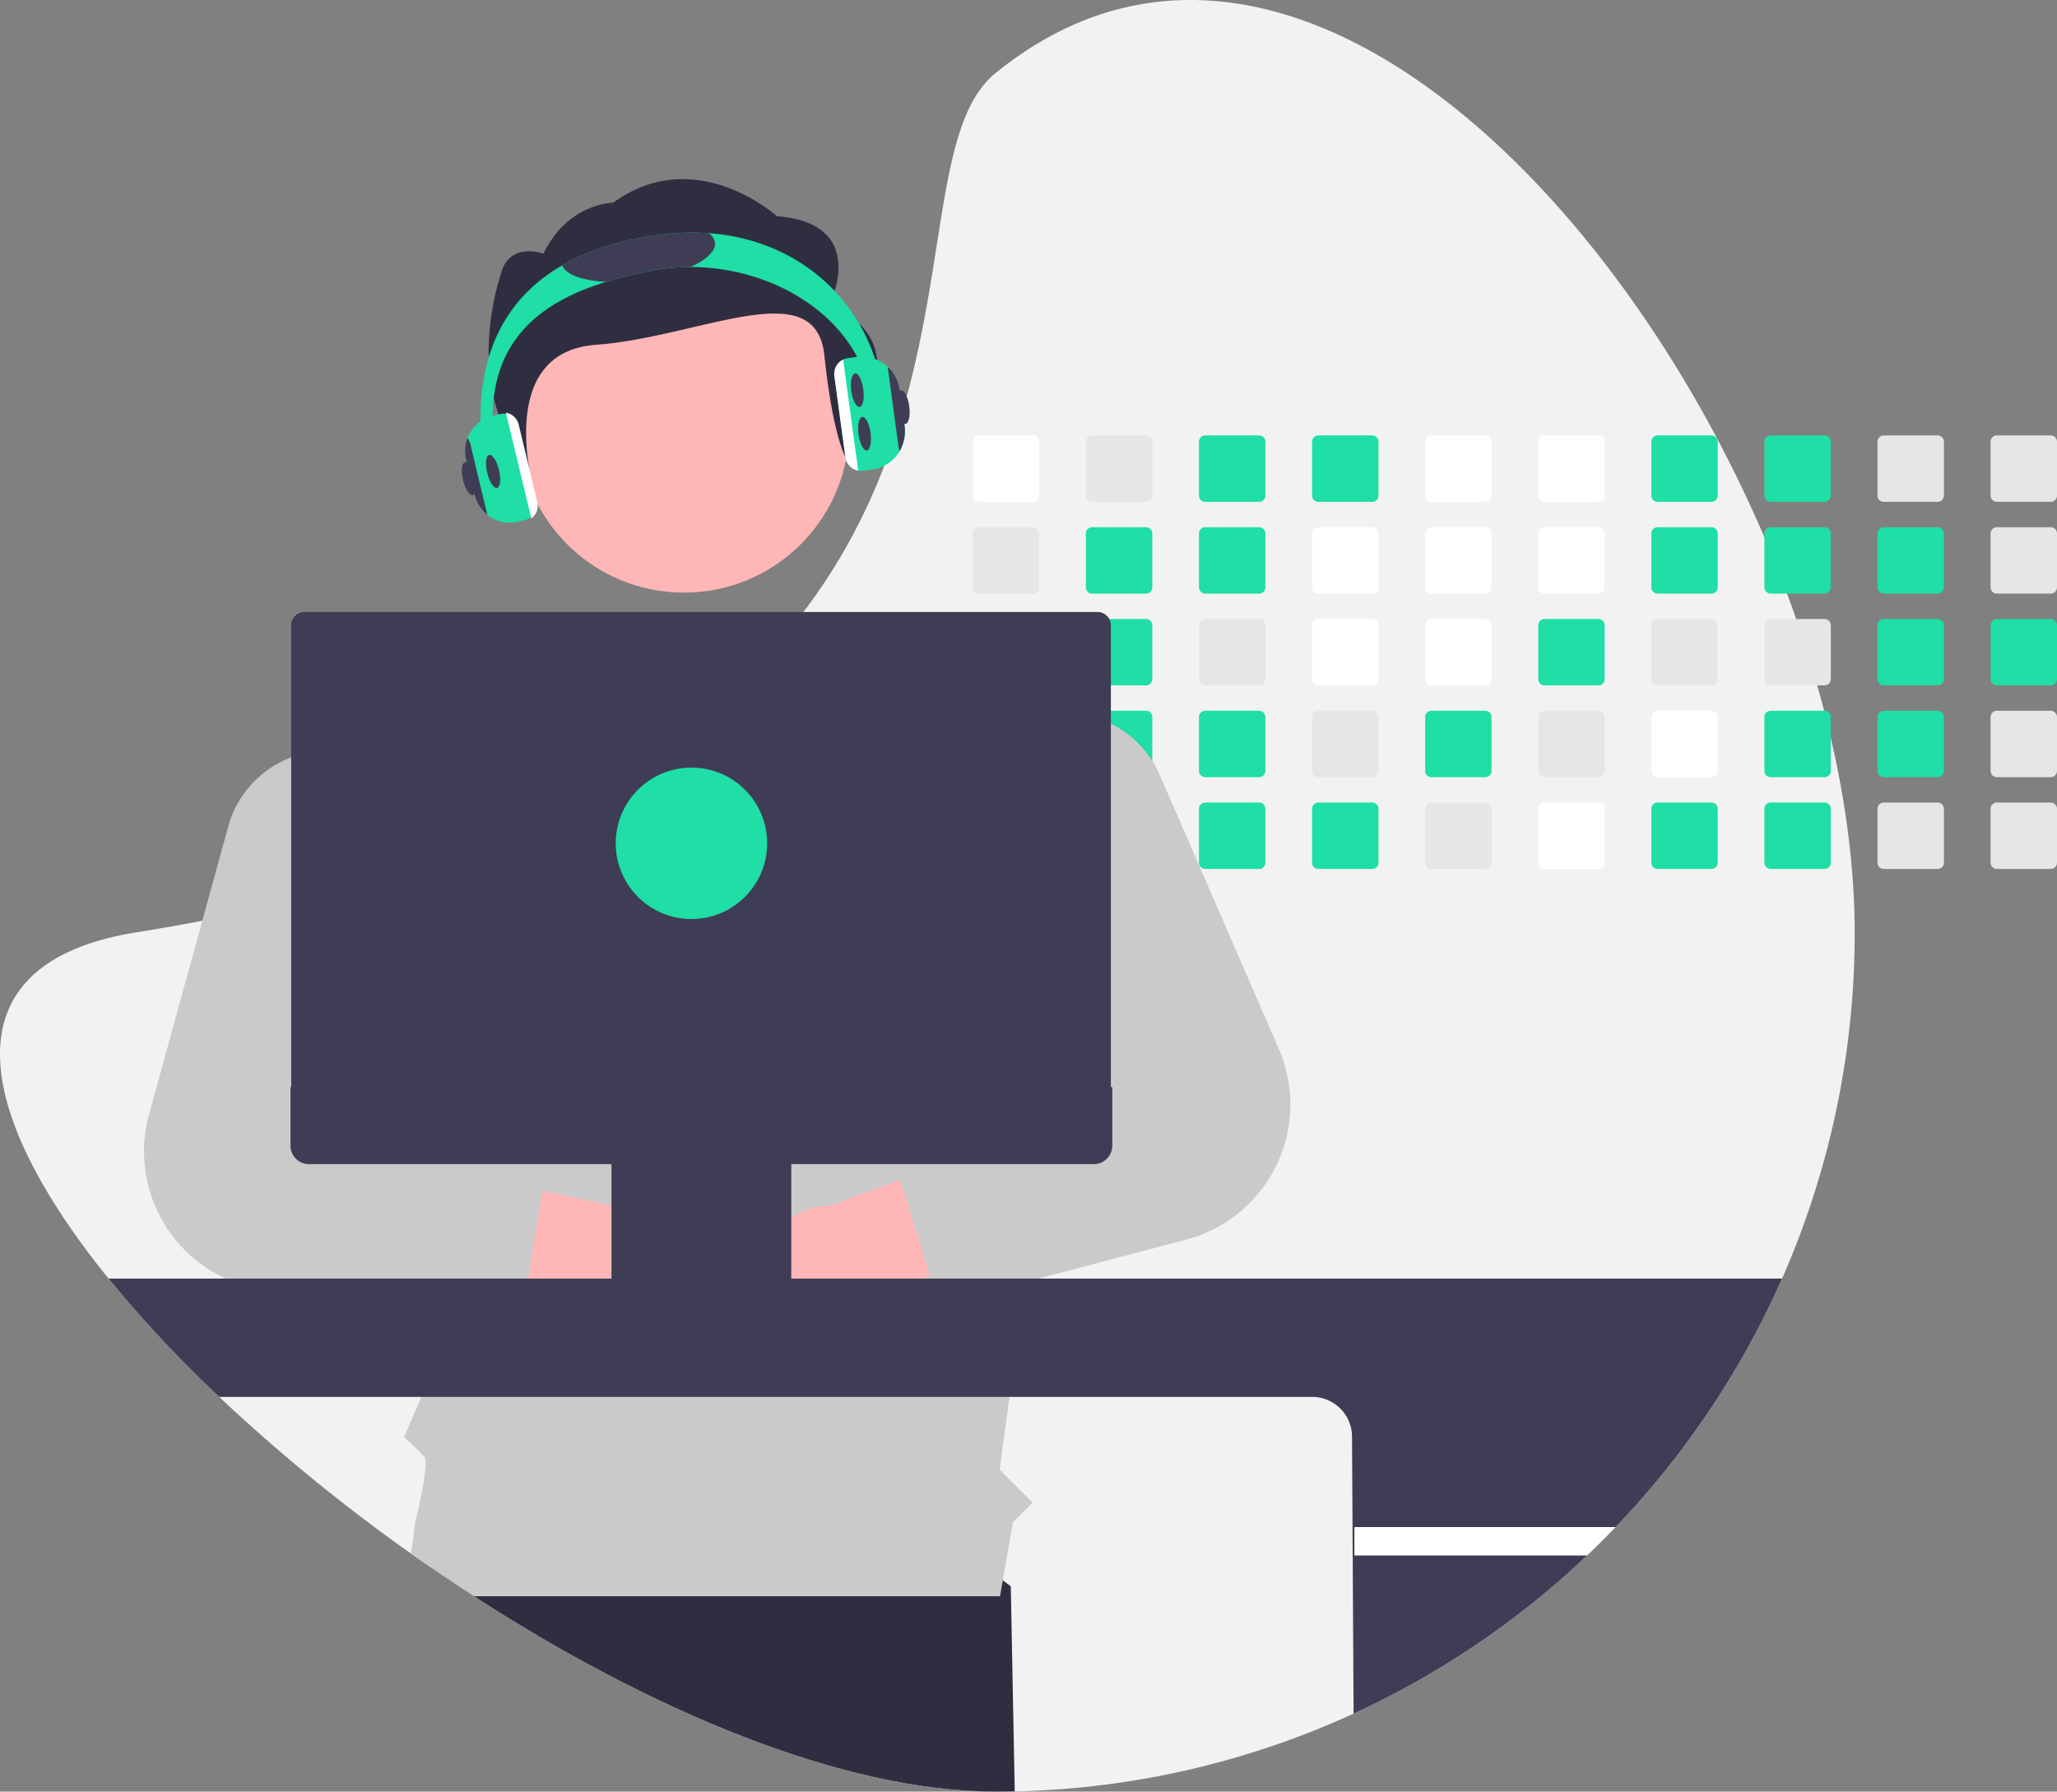 <svg id="f1b25b43-9e03-45b3-af71-047f5bd7d8f3" data-name="Layer 1" xmlns="http://www.w3.org/2000/svg" width="850.538"
     height="740.83" viewBox="0 0 850.538 740.83">
    <rect x="0" y="0" width="850.538" height="740.83" fill="#808080" stroke="none"/>
    <path d="M941.609,465.125a354.21,354.21,0,0,1-98.85,245.9q-5.745,6.015-11.8,11.74-9.225,8.775-19.07,16.87a353.934,353.934,0,0,1-217.58,80.69q-3.975.09-7.98.09c-63.43,0-143.21-33.88-215.61-80.78q-8.985-5.82-17.81-11.91-4.125-2.82-8.21-5.72a730.43,730.43,0,0,1-79.32-64.8,514.116,514.116,0,0,1-45.75-48.92c-55.63-68.62-67.9-130.45,11.41-143.16q14.085-2.25,27.34-4.81,19.2-3.69,36.75-7.97,23.64-5.745,44.42-12.46,6.99-2.25,13.66-4.59c65.74-23.09,109.74-53.2,139.69-85.87q7.62-8.295,14.05-16.79a236.055,236.055,0,0,0,17.83-27.12,254.898,254.898,0,0,0,18.41-41.05l.27-.78c23.83-68.74,16.58-132.5,42.87-153.84,112.38-91.23,252.29,38.69,317.96,191.9q4.965,11.58,9.34,23.3,1.965,5.235,3.79,10.49,4.8,13.695,8.71,27.46,1.5,5.25,2.86,10.49c.97,3.77,1.9,7.53,2.76,11.29C938.139,412.305,941.609,439.455,941.609,465.125Z"
          transform="translate(-174.731 -79.585)" fill="#f2f2f2"/>
    <path d="M594.309,820.325q-3.975.09-7.98.09c-63.43,0-143.21-33.88-215.61-80.78q-8.985-5.82-17.81-11.91l5.16-31.4,156.21-20.74,78.4,59.95Z"
          transform="translate(-174.731 -79.585)" fill="#2f2e41"/>
    <path d="M601.829,259.635h-22.26a2.601,2.601,0,0,0-2.6,2.6v22.27a2.593,2.593,0,0,0,2.6,2.59h22.26a2.599,2.599,0,0,0,2.6-2.59v-22.27A2.608,2.608,0,0,0,601.829,259.635Z"
          transform="translate(-174.731 -79.585)" fill="#fff"/>
    <path d="M601.829,297.585h-22.26a2.601,2.601,0,0,0-2.6,2.6v22.27a2.593,2.593,0,0,0,2.6,2.59h22.26a2.599,2.599,0,0,0,2.6-2.59v-22.27A2.608,2.608,0,0,0,601.829,297.585Z"
          transform="translate(-174.731 -79.585)" fill="#e6e6e6"/>
    <path d="M601.829,335.535h-22.26a2.601,2.601,0,0,0-2.6,2.6v22.26a2.595,2.595,0,0,0,2.6,2.6h22.26a2.601,2.601,0,0,0,2.6-2.6v-22.26A2.608,2.608,0,0,0,601.829,335.535Z"
          transform="translate(-174.731 -79.585)" fill="#e6e6e6"/>
    <path d="M604.389,375.625a2.617,2.617,0,0,0-2.56-2.14h-22.26a2.601,2.601,0,0,0-2.6,2.6v22.26a2.595,2.595,0,0,0,2.6,2.6h22.26a2.601,2.601,0,0,0,2.6-2.6v-22.26A2.313,2.313,0,0,0,604.389,375.625Z"
          transform="translate(-174.731 -79.585)" fill="#e6e6e6"/>
    <path d="M602.839,411.635a2.634,2.634,0,0,0-1.01-.2h-22.26a2.595,2.595,0,0,0-2.6,2.6v22.26a2.588,2.588,0,0,0,2.6,2.6h22.26a2.601,2.601,0,0,0,2.6-2.6v-22.26A2.616,2.616,0,0,0,602.839,411.635Z"
          transform="translate(-174.731 -79.585)" fill="#e6e6e6"/>
    <path d="M648.589,259.635h-22.26a2.601,2.601,0,0,0-2.6,2.6v22.27a2.593,2.593,0,0,0,2.6,2.59h22.26a2.599,2.599,0,0,0,2.6-2.59v-22.27A2.608,2.608,0,0,0,648.589,259.635Z"
          transform="translate(-174.731 -79.585)" fill="#e6e6e6"/>
    <path d="M648.589,297.585h-22.26a2.601,2.601,0,0,0-2.6,2.6v22.27a2.593,2.593,0,0,0,2.6,2.59h22.26a2.599,2.599,0,0,0,2.6-2.59v-22.27A2.608,2.608,0,0,0,648.589,297.585Z"
          transform="translate(-174.731 -79.585)" fill="#1fdea6"/>
    <path d="M648.589,335.535h-22.26a2.601,2.601,0,0,0-2.6,2.6v22.26a2.595,2.595,0,0,0,2.6,2.6h22.26a2.601,2.601,0,0,0,2.6-2.6v-22.26A2.608,2.608,0,0,0,648.589,335.535Z"
          transform="translate(-174.731 -79.585)" fill="#1fdea6"/>
    <path d="M648.589,373.485h-22.26a2.593,2.593,0,0,0-2.46,1.78,2.478,2.478,0,0,0-.14.82v22.26a2.595,2.595,0,0,0,2.6,2.6h22.26a2.601,2.601,0,0,0,2.6-2.6v-22.26A2.608,2.608,0,0,0,648.589,373.485Z"
          transform="translate(-174.731 -79.585)" fill="#1fdea6"/>
    <path d="M648.589,411.435h-22.26a2.595,2.595,0,0,0-2.6,2.6v22.26a2.595,2.595,0,0,0,2.6,2.6h22.26a2.601,2.601,0,0,0,2.6-2.6v-22.26A2.601,2.601,0,0,0,648.589,411.435Z"
          transform="translate(-174.731 -79.585)" fill="#e6e6e6"/>
    <path d="M695.349,259.635h-22.26a2.601,2.601,0,0,0-2.6,2.6v22.27a2.593,2.593,0,0,0,2.6,2.59h22.26a2.599,2.599,0,0,0,2.6-2.59v-22.27A2.608,2.608,0,0,0,695.349,259.635Z"
          transform="translate(-174.731 -79.585)" fill="#1fdea6"/>
    <path d="M695.349,297.585h-22.26a2.601,2.601,0,0,0-2.6,2.6v22.27a2.593,2.593,0,0,0,2.6,2.59h22.26a2.599,2.599,0,0,0,2.6-2.59v-22.27A2.608,2.608,0,0,0,695.349,297.585Z"
          transform="translate(-174.731 -79.585)" fill="#1fdea6"/>
    <path d="M695.349,335.535h-22.26a2.601,2.601,0,0,0-2.6,2.6v22.26a2.595,2.595,0,0,0,2.6,2.6h22.26a2.601,2.601,0,0,0,2.6-2.6v-22.26A2.608,2.608,0,0,0,695.349,335.535Z"
          transform="translate(-174.731 -79.585)" fill="#e6e6e6"/>
    <path d="M695.349,373.485h-22.26a2.601,2.601,0,0,0-2.6,2.6v22.26a2.595,2.595,0,0,0,2.6,2.6h22.26a2.601,2.601,0,0,0,2.6-2.6v-22.26A2.608,2.608,0,0,0,695.349,373.485Z"
          transform="translate(-174.731 -79.585)" fill="#1fdea6"/>
    <path d="M695.349,411.435h-22.26a2.595,2.595,0,0,0-2.6,2.6v22.26a2.595,2.595,0,0,0,2.6,2.6h22.26a2.601,2.601,0,0,0,2.6-2.6v-22.26A2.601,2.601,0,0,0,695.349,411.435Z"
          transform="translate(-174.731 -79.585)" fill="#1fdea6"/>
    <path d="M742.109,259.635h-22.26a2.601,2.601,0,0,0-2.6,2.6v22.27a2.593,2.593,0,0,0,2.6,2.59h22.26a2.599,2.599,0,0,0,2.6-2.59v-22.27A2.608,2.608,0,0,0,742.109,259.635Z"
          transform="translate(-174.731 -79.585)" fill="#1fdea6"/>
    <path d="M742.109,297.585h-22.26a2.601,2.601,0,0,0-2.6,2.6v22.27a2.593,2.593,0,0,0,2.6,2.59h22.26a2.599,2.599,0,0,0,2.6-2.59v-22.27A2.608,2.608,0,0,0,742.109,297.585Z"
          transform="translate(-174.731 -79.585)" fill="#fff"/>
    <path d="M742.109,335.535h-22.26a2.601,2.601,0,0,0-2.6,2.6v22.26a2.595,2.595,0,0,0,2.6,2.6h22.26a2.601,2.601,0,0,0,2.6-2.6v-22.26A2.608,2.608,0,0,0,742.109,335.535Z"
          transform="translate(-174.731 -79.585)" fill="#fff"/>
    <path d="M742.109,373.485h-22.26a2.601,2.601,0,0,0-2.6,2.6v22.26a2.595,2.595,0,0,0,2.6,2.6h22.26a2.601,2.601,0,0,0,2.6-2.6v-22.26A2.608,2.608,0,0,0,742.109,373.485Z"
          transform="translate(-174.731 -79.585)" fill="#e6e6e6"/>
    <path d="M742.109,411.435h-22.26a2.595,2.595,0,0,0-2.6,2.6v22.26a2.595,2.595,0,0,0,2.6,2.6h22.26a2.601,2.601,0,0,0,2.6-2.6v-22.26A2.601,2.601,0,0,0,742.109,411.435Z"
          transform="translate(-174.731 -79.585)" fill="#1fdea6"/>
    <path d="M788.869,259.635h-22.27a2.599,2.599,0,0,0-2.59,2.6v22.27a2.591,2.591,0,0,0,2.59,2.59h22.27a2.599,2.599,0,0,0,2.6-2.59v-22.27A2.608,2.608,0,0,0,788.869,259.635Z"
          transform="translate(-174.731 -79.585)" fill="#fff"/>
    <path d="M788.869,297.585h-22.27a2.599,2.599,0,0,0-2.59,2.6v22.27a2.59,2.59,0,0,0,2.59,2.59h22.27a2.599,2.599,0,0,0,2.6-2.59v-22.27A2.608,2.608,0,0,0,788.869,297.585Z"
          transform="translate(-174.731 -79.585)" fill="#fff"/>
    <path d="M788.869,335.535h-22.27a2.599,2.599,0,0,0-2.59,2.6v22.26a2.593,2.593,0,0,0,2.59,2.6h22.27a2.601,2.601,0,0,0,2.6-2.6v-22.26A2.608,2.608,0,0,0,788.869,335.535Z"
          transform="translate(-174.731 -79.585)" fill="#fff"/>
    <path d="M788.869,373.485h-22.27a2.599,2.599,0,0,0-2.59,2.6v22.26a2.593,2.593,0,0,0,2.59,2.6h22.27a2.601,2.601,0,0,0,2.6-2.6v-22.26A2.608,2.608,0,0,0,788.869,373.485Z"
          transform="translate(-174.731 -79.585)" fill="#1fdea6"/>
    <path d="M788.869,411.435h-22.27a2.593,2.593,0,0,0-2.59,2.6v22.26a2.593,2.593,0,0,0,2.59,2.6h22.27a2.601,2.601,0,0,0,2.6-2.6v-22.26A2.601,2.601,0,0,0,788.869,411.435Z"
          transform="translate(-174.731 -79.585)" fill="#e6e6e6"/>
    <path d="M835.629,259.635h-22.27a2.599,2.599,0,0,0-2.59,2.6v22.27a2.591,2.591,0,0,0,2.59,2.59h22.27a2.599,2.599,0,0,0,2.6-2.59v-22.27A2.608,2.608,0,0,0,835.629,259.635Z"
          transform="translate(-174.731 -79.585)" fill="#fff"/>
    <path d="M835.629,297.585h-22.27a2.599,2.599,0,0,0-2.59,2.6v22.27a2.59,2.59,0,0,0,2.59,2.59h22.27a2.599,2.599,0,0,0,2.6-2.59v-22.27A2.608,2.608,0,0,0,835.629,297.585Z"
          transform="translate(-174.731 -79.585)" fill="#fff"/>
    <path d="M835.629,335.535h-22.27a2.599,2.599,0,0,0-2.59,2.6v22.26a2.593,2.593,0,0,0,2.59,2.6h22.27a2.601,2.601,0,0,0,2.6-2.6v-22.26A2.608,2.608,0,0,0,835.629,335.535Z"
          transform="translate(-174.731 -79.585)" fill="#1fdea6"/>
    <path d="M835.629,373.485h-22.27a2.599,2.599,0,0,0-2.59,2.6v22.26a2.593,2.593,0,0,0,2.59,2.6h22.27a2.601,2.601,0,0,0,2.6-2.6v-22.26A2.608,2.608,0,0,0,835.629,373.485Z"
          transform="translate(-174.731 -79.585)" fill="#e6e6e6"/>
    <path d="M835.629,411.435h-22.27a2.593,2.593,0,0,0-2.59,2.6v22.26a2.593,2.593,0,0,0,2.59,2.6h22.27a2.601,2.601,0,0,0,2.6-2.6v-22.26A2.601,2.601,0,0,0,835.629,411.435Z"
          transform="translate(-174.731 -79.585)" fill="#fff"/>
    <path d="M882.389,259.635h-22.27a2.599,2.599,0,0,0-2.59,2.6v22.27a2.591,2.591,0,0,0,2.59,2.59h22.27a2.599,2.599,0,0,0,2.6-2.59v-22.27A2.608,2.608,0,0,0,882.389,259.635Z"
          transform="translate(-174.731 -79.585)" fill="#1fdea6"/>
    <path d="M882.389,297.585h-22.27a2.599,2.599,0,0,0-2.59,2.6v22.27a2.59,2.59,0,0,0,2.59,2.59h22.27a2.599,2.599,0,0,0,2.6-2.59v-22.27A2.608,2.608,0,0,0,882.389,297.585Z"
          transform="translate(-174.731 -79.585)" fill="#1fdea6"/>
    <path d="M882.389,335.535h-22.27a2.599,2.599,0,0,0-2.59,2.6v22.26a2.593,2.593,0,0,0,2.59,2.6h22.27a2.601,2.601,0,0,0,2.6-2.6v-22.26A2.608,2.608,0,0,0,882.389,335.535Z"
          transform="translate(-174.731 -79.585)" fill="#e6e6e6"/>
    <path d="M882.389,373.485h-22.27a2.599,2.599,0,0,0-2.59,2.6v22.26a2.593,2.593,0,0,0,2.59,2.6h22.27a2.601,2.601,0,0,0,2.6-2.6v-22.26A2.608,2.608,0,0,0,882.389,373.485Z"
          transform="translate(-174.731 -79.585)" fill="#fff"/>
    <path d="M882.389,411.435h-22.27a2.593,2.593,0,0,0-2.59,2.6v22.26a2.593,2.593,0,0,0,2.59,2.6h22.27a2.601,2.601,0,0,0,2.6-2.6v-22.26A2.601,2.601,0,0,0,882.389,411.435Z"
          transform="translate(-174.731 -79.585)" fill="#1fdea6"/>
    <path d="M929.149,259.635h-22.27a2.599,2.599,0,0,0-2.59,2.6v22.27a2.591,2.591,0,0,0,2.59,2.59h22.27a2.599,2.599,0,0,0,2.6-2.59v-22.27A2.608,2.608,0,0,0,929.149,259.635Z"
          transform="translate(-174.731 -79.585)" fill="#1fdea6"/>
    <path d="M929.149,297.585h-22.27a2.599,2.599,0,0,0-2.59,2.6v22.27a2.59,2.59,0,0,0,2.59,2.59h22.27a2.599,2.599,0,0,0,2.6-2.59v-22.27A2.608,2.608,0,0,0,929.149,297.585Z"
          transform="translate(-174.731 -79.585)" fill="#1fdea6"/>
    <path d="M929.149,335.535h-22.27a2.599,2.599,0,0,0-2.59,2.6v22.26a2.593,2.593,0,0,0,2.59,2.6h22.27a2.601,2.601,0,0,0,2.6-2.6v-22.26A2.608,2.608,0,0,0,929.149,335.535Z"
          transform="translate(-174.731 -79.585)" fill="#e6e6e6"/>
    <path d="M929.149,373.485h-22.27a2.599,2.599,0,0,0-2.59,2.6v22.26a2.593,2.593,0,0,0,2.59,2.6h22.27a2.601,2.601,0,0,0,2.6-2.6v-22.26A2.608,2.608,0,0,0,929.149,373.485Z"
          transform="translate(-174.731 -79.585)" fill="#1fdea6"/>
    <path d="M929.149,411.435h-22.27a2.593,2.593,0,0,0-2.59,2.6v22.26a2.593,2.593,0,0,0,2.59,2.6h22.27a2.601,2.601,0,0,0,2.6-2.6v-22.26A2.601,2.601,0,0,0,929.149,411.435Z"
          transform="translate(-174.731 -79.585)" fill="#1fdea6"/>
    <path d="M975.909,259.635h-22.27a2.599,2.599,0,0,0-2.59,2.6v22.27a2.591,2.591,0,0,0,2.59,2.59h22.27a2.599,2.599,0,0,0,2.6-2.59v-22.27A2.608,2.608,0,0,0,975.909,259.635Z"
          transform="translate(-174.731 -79.585)" fill="#e6e6e6"/>
    <path d="M975.909,297.585h-22.27a2.599,2.599,0,0,0-2.59,2.6v22.27a2.59,2.59,0,0,0,2.59,2.59h22.27a2.599,2.599,0,0,0,2.6-2.59v-22.27A2.608,2.608,0,0,0,975.909,297.585Z"
          transform="translate(-174.731 -79.585)" fill="#1fdea6"/>
    <path d="M975.909,335.535h-22.27a2.599,2.599,0,0,0-2.59,2.6v22.26a2.593,2.593,0,0,0,2.59,2.6h22.27a2.601,2.601,0,0,0,2.6-2.6v-22.26A2.608,2.608,0,0,0,975.909,335.535Z"
          transform="translate(-174.731 -79.585)" fill="#1fdea6"/>
    <path d="M975.909,373.485h-22.27a2.599,2.599,0,0,0-2.59,2.6v22.26a2.593,2.593,0,0,0,2.59,2.6h22.27a2.601,2.601,0,0,0,2.6-2.6v-22.26A2.608,2.608,0,0,0,975.909,373.485Z"
          transform="translate(-174.731 -79.585)" fill="#1fdea6"/>
    <path d="M975.909,411.435h-22.27a2.593,2.593,0,0,0-2.59,2.6v22.26a2.593,2.593,0,0,0,2.59,2.6h22.27a2.601,2.601,0,0,0,2.6-2.6v-22.26A2.601,2.601,0,0,0,975.909,411.435Z"
          transform="translate(-174.731 -79.585)" fill="#e6e6e6"/>
    <path d="M1022.669,259.635h-22.27a2.599,2.599,0,0,0-2.59,2.6v22.27a2.591,2.591,0,0,0,2.59,2.59h22.27a2.599,2.599,0,0,0,2.6-2.59v-22.27A2.608,2.608,0,0,0,1022.669,259.635Z"
          transform="translate(-174.731 -79.585)" fill="#e6e6e6"/>
    <path d="M1022.669,297.585h-22.27a2.599,2.599,0,0,0-2.59,2.6v22.27a2.591,2.591,0,0,0,2.59,2.59h22.27a2.599,2.599,0,0,0,2.6-2.59v-22.27A2.608,2.608,0,0,0,1022.669,297.585Z"
          transform="translate(-174.731 -79.585)" fill="#e6e6e6"/>
    <path d="M1022.669,335.535h-22.27a2.599,2.599,0,0,0-2.59,2.6v22.26a2.593,2.593,0,0,0,2.59,2.6h22.27a2.601,2.601,0,0,0,2.6-2.6v-22.26A2.608,2.608,0,0,0,1022.669,335.535Z"
          transform="translate(-174.731 -79.585)" fill="#1fdea6"/>
    <path d="M1022.669,373.485h-22.27a2.599,2.599,0,0,0-2.59,2.6v22.26a2.593,2.593,0,0,0,2.59,2.6h22.27a2.601,2.601,0,0,0,2.6-2.6v-22.26A2.608,2.608,0,0,0,1022.669,373.485Z"
          transform="translate(-174.731 -79.585)" fill="#e6e6e6"/>
    <path d="M1022.669,411.435h-22.27a2.593,2.593,0,0,0-2.59,2.6v22.26a2.593,2.593,0,0,0,2.59,2.6h22.27a2.601,2.601,0,0,0,2.6-2.6v-22.26A2.601,2.601,0,0,0,1022.669,411.435Z"
          transform="translate(-174.731 -79.585)" fill="#e6e6e6"/>
    <polygon points="336.095 660.051 335.475 660.051 336.005 659.981 336.095 660.051" fill="#2f2e41"/>
    <circle id="b6132315-04e2-4cdb-a713-107c9cd58b0b" data-name="ab6171fa-7d69-4734-b81c-8dff60f9761b" cx="282.814"
            cy="176.733" r="68.322" fill="#ffb6b6"/>
    <path id="f4304bdd-ba2d-4fff-b404-410205410c5d" data-name="bf427902-b9bf-4946-b5d7-5c1c7e04535e"
          d="M517.377,206.226s17.869-34.161-21.444-37.266c0,0-33.515-30.402-67.676-5.558,0,0-18.633,0-28.823,21.086,0,0-14.655-5.558-17.876,9.317,0,0-10.723,31.055,0,59.005,10.723,27.95,14.285,31.055,14.285,31.055s-17.621-58.598,25.27-61.704,90.887-29.909,94.461,4.251,8.953,42.578,8.953,42.578S558.479,220.201,517.377,206.226Z"
          transform="translate(-174.731 -79.585)" fill="#2f2e41"/>
    <path d="M634.279,424.695l-.22,1.16-2.47,13.04-17.07,90.2-1.01,5.31-2.12,11.23-2.9,15.32-6.43,33.95-1.84,9.73-.69,3.65-.24,1.28-1.91,10.07-.58,3.04-4.66,34.53-4.07,30.09,13.62,13.62-8.12,8.12-5.33,30.53.01.07H370.719q-13.2-8.55-26.02-17.63l1.79-13.4s6.16-23.93,3.57-26.79c-2.58-2.86-8.24-7.97-8.24-7.97l7.13-16.64.99-2.31-1.66-34.43-.04-.83-.55-11.35-.07-1.46-.11-2.19-2.11-43.68-.04-.72-.64-13.24-.6-12.59-.26-5.31-2.57-53.13-1.74-36.08-1.52-31.41,6.11-2.07,65.35-22.21,27.07-35.19,56.34.42,27.58.21,46.02,42.68,10.47,5,.08.04,7.51,3.59,19.04,9.09,20.13,9.62,10.33,4.93Z"
          transform="translate(-174.731 -79.585)" fill="#cacaca"/>
    <path d="M443.84,637.136a30.286,30.286,0,0,1-40.664-22.43L296.617,599.588l37.043-41.902,95.511,20.78a30.45,30.45,0,0,1,14.669,58.67Z"
          transform="translate(-174.731 -79.585)" fill="#ffb6b6"/>
    <path d="M396.329,560.955a13.522,13.522,0,0,0-7.89-4.87l-43.72-9.09-4.49-.93a18.933,18.933,0,0,1-12.53-9.07,19.161,19.161,0,0,1-2.45-7.9,18.895,18.895,0,0,1,.89-7.48l15.15-45.65,9.83-29.62a41.792,41.792,0,0,0,2.09-11.05,43.349,43.349,0,0,0-9.07-28.89,42.693,42.693,0,0,0-49.01-13.64c-.25.09-.51.19-.76.29a42.583,42.583,0,0,0-25.31,28.41l-10.68,38.85-22.03,80.09a57.766,57.766,0,0,0,48.96,72.68l62.97,7.38,29.14,3.42a13.497,13.497,0,0,0,14.84-10.73,4.895,4.895,0,0,0,.11-.55l.7-4.32,5.93-36.38.06-.37A13.475,13.475,0,0,0,396.329,560.955Z"
          transform="translate(-174.731 -79.585)" fill="#cacaca"/>
    <path d="M511.714,638.302a30.286,30.286,0,0,0,37.094-27.94l103.362-29.994L609.588,544.109l-91.626,34.041a30.45,30.45,0,0,0-6.249,60.152Z"
          transform="translate(-174.731 -79.585)" fill="#ffb6b6"/>
    <path d="M703.489,513.275,654.329,400.135a42.819,42.819,0,0,0-20.27-21.35,43.356,43.356,0,0,0-8.78-3.2c-.47-.12-.94-.23-1.41-.32a42.132,42.132,0,0,0-19.48.36,42.814,42.814,0,0,0-27.34,21.73,1.004,1.004,0,0,0-.08.14,43.1,43.1,0,0,0-.37,38.85l.61,1.22,34.74,69.77a18.9,18.9,0,0,1-10.5,26.19l-2.44.88-43.88,15.85a13.497,13.497,0,0,0-8.33,16.79l.11.35,12.3,39.36c.06.18.12.36.19.54a7.054,7.054,0,0,0,.4.99,13.482,13.482,0,0,0,15.81,7.53l23.68-6.25,4.83-1.28,61.15-16.15a57.76,57.76,0,0,0,38.22-78.86Z"
          transform="translate(-174.731 -79.585)" fill="#cacaca"/>
    <path d="M219.629,608.285a514.116,514.116,0,0,0,45.75,48.92h451.97a16.446,16.446,0,0,1,16.42,16.43l.65,114.53a355.43,355.43,0,0,0,77.47-48.53q9.84-8.085,19.07-16.87,6.045-5.73,11.8-11.74a355.629,355.629,0,0,0,68.82-102.74Z"
          transform="translate(-174.731 -79.585)" fill="#3f3d56"/>
    <path d="M842.759,711.025q-5.745,6.015-11.8,11.74H734.749v-11.74Z"
          transform="translate(-174.731 -79.585)" fill="#fff"/>
    <path d="M633.379,335.535a5.538,5.538,0,0,0-4.87-2.9H300.669a5.555,5.555,0,0,0-5.54,5.55v196.22H634.059V338.185A5.385,5.385,0,0,0,633.379,335.535Z"
          transform="translate(-174.731 -79.585)" fill="#3f3d56"/>
    <path d="M294.832,529.092V553.306a7.644,7.644,0,0,0,7.644,7.644H427.573v47.787h-1.662a.993.993,0,0,0-.993.993v3.324a.993.993,0,0,0,.993.993h77.658a.993.993,0,0,0,.993-.993v-3.324a.993.993,0,0,0-.993-.993h-1.662V560.95H627.004a7.644,7.644,0,0,0,7.644-7.644V529.092Z"
          transform="translate(-174.731 -79.585)" fill="#3f3d56"/>
    <circle cx="285.903" cy="348.704" r="31.306" fill="#1fdea6"/>
    <path d="M540.399,252.585h-5c0-37.8-37.41-62.57-75.15-62.59a82.382,82.382,0,0,0-16.35,1.59c-6.06,1.21-12.35,2.66-18.53,4.55-24.37,7.47-46.97,21.91-46.97,56.45a78.591,78.591,0,0,0,2.54,19.88l-4.84,1.26a83.876,83.876,0,0,1-2.7-21.14c0-30.18,12.39-50.91,33.79-63.27,11.25-6.5,24.98-10.69,40.71-12.73a97.131,97.131,0,0,1,19.75-.6C511.049,179.105,540.399,212.385,540.399,252.585Z"
          transform="translate(-174.731 -79.585)" fill="#1fdea6"/>
    <path d="M548.729,255.355l-1.97-14.56a15.71,15.71,0,0,0-5-9.56,15.816,15.816,0,0,0-13.25-4l-3.13.43a6.524,6.524,0,0,0-4.35,2.53,6.548,6.548,0,0,0-1.29,4.87l4.55,33.54a6.577,6.577,0,0,0,5.3,5.57,6.154,6.154,0,0,0,1.22.12,6.499,6.499,0,0,0,.88-.06l3.5-.47a15.791,15.791,0,0,0,10.74-6.43c.27-.38.53-.77.77-1.17A16.748,16.748,0,0,0,548.729,255.355Z"
          transform="translate(-174.731 -79.585)" fill="#1fdea6"/>
    <path d="M523.359,228.275a6.432,6.432,0,0,0-2.33,1.92,6.548,6.548,0,0,0-1.29,4.87l4.55,33.54a6.577,6.577,0,0,0,5.3,5.57Z"
          transform="translate(-174.731 -79.585)" fill="#fff"/>
    <path d="M548.729,255.355l-1.97-14.56a15.71,15.71,0,0,0-5-9.56l4.53,33.37a6.176,6.176,0,0,0,.41,1.56A16.748,16.748,0,0,0,548.729,255.355Z"
          transform="translate(-174.731 -79.585)" fill="#3f3d56"/>
    <ellipse cx="532.218" cy="258.909" rx="2.5" ry="7" transform="translate(-204.705 -5.691) rotate(-7.725)"
             fill="#3f3d56"/>
    <ellipse cx="529.218" cy="240.909" rx="2.5" ry="7" transform="translate(-202.312 -6.257) rotate(-7.725)"
             fill="#3f3d56"/>
    <ellipse cx="548.218" cy="247.909" rx="2.5" ry="7" transform="translate(-203.081 -3.64) rotate(-7.725)"
             fill="#3f3d56"/>
    <path d="M460.249,189.995a82.382,82.382,0,0,0-16.35,1.59c-6.06,1.21-12.35,2.66-18.53,4.55-9.65-.47-16.75-2.97-18.18-6.82,11.25-6.5,24.98-10.69,40.71-12.73a97.131,97.131,0,0,1,19.75-.6,5.727,5.727,0,0,1,2.72,3.82C470.839,183.285,466.869,186.985,460.249,189.995Z"
          transform="translate(-174.731 -79.585)" fill="#3f3d56"/>
    <path d="M396.409,287.285l-7.7-32.01a6.024,6.024,0,0,0-4.88-4.55,6.733,6.733,0,0,0-1-.08,6.026,6.026,0,0,0-1.4.17l-2.98.72a14.904,14.904,0,0,0-10.99,17.96l3.45,14.36a15.845,15.845,0,0,0,5.34,8.62,14.045,14.045,0,0,0,1.36.97,14.809,14.809,0,0,0,11.37,1.84l2.97-.72a5.84,5.84,0,0,0,2.17-1.01A5.993,5.993,0,0,0,396.409,287.285Z"
          transform="translate(-174.731 -79.585)" fill="#1fdea6"/>
    <ellipse cx="378.629" cy="274.523" rx="2.5" ry="7" transform="translate(-228.451 16.619) rotate(-13.531)"
             fill="#3f3d56"/>
    <ellipse cx="368.629" cy="277.523" rx="2.5" ry="7" transform="translate(-229.43 14.363) rotate(-13.531)"
             fill="#3f3d56"/>
    <path d="M396.899,287.165l-7.7-32.01a6.532,6.532,0,0,0-5.29-4.92l10.51,43.72A6.511,6.511,0,0,0,396.899,287.165Z"
          transform="translate(-174.731 -79.585)" fill="#fff"/>
    <path d="M369.199,263.155a6.476,6.476,0,0,0-1.17-2.45,14.725,14.725,0,0,0-.57,8.79l3.45,14.36a15.845,15.845,0,0,0,5.34,8.62Z"
          transform="translate(-174.731 -79.585)" fill="#3f3d56"/>
</svg>